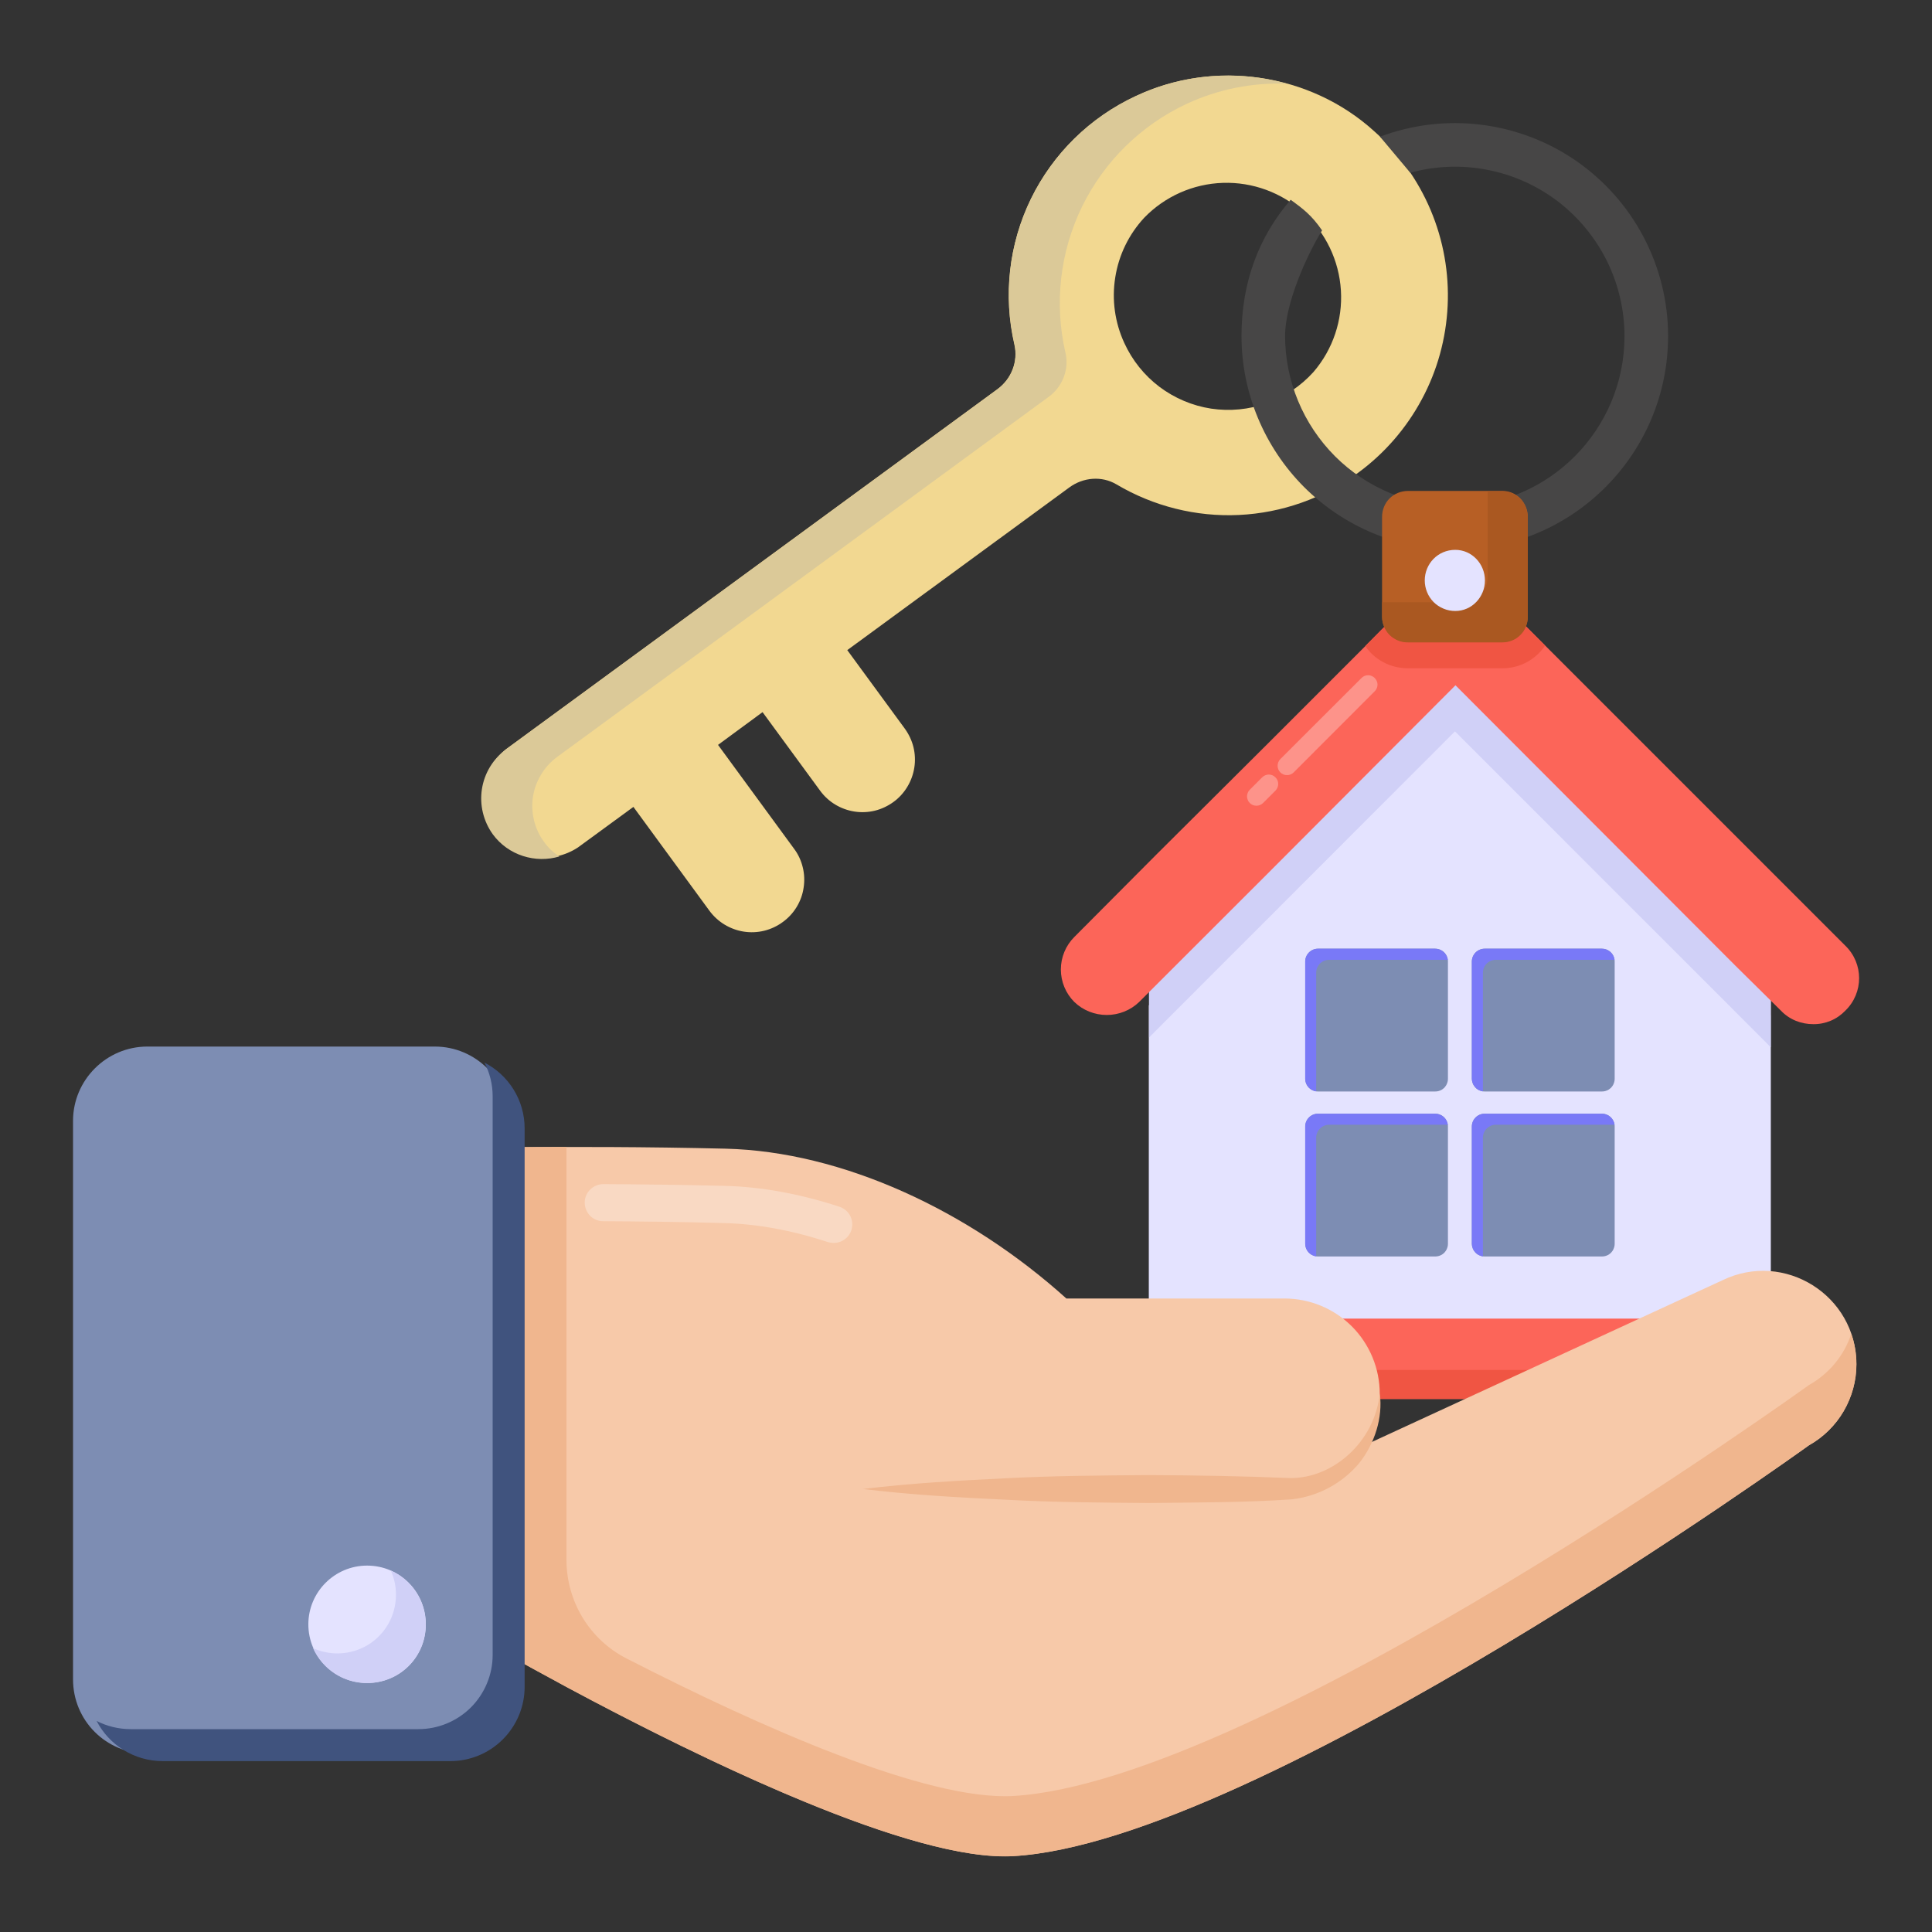 <svg width="20" height="20" viewBox="0 0 20 20" fill="none" xmlns="http://www.w3.org/2000/svg">
<rect x="0" y="0" width="20" height="20" fill="#333333" stroke="none"/>
<g id="Frame" clip-path="url(#clip0_126_1255)">
<g id="Group">
<path id="Vector" d="M18.329 10.509V14.429H11.893V10.408L15.06 7.238L18.329 10.509Z" fill="#E4E3FF"/>
<path id="Vector_2" d="M18.331 10.155V14.076H11.895V10.054L15.062 6.885L18.331 10.155Z" fill="#E4E3FF"/>
<path id="Vector_3" d="M18.331 10.156V10.841L15.062 7.571L11.895 10.74V10.056L15.062 6.886L18.331 10.156Z" fill="#D0D0F7"/>
<path id="Vector_4" d="M18.68 13.872V14.261C18.68 14.29 18.674 14.319 18.663 14.346C18.652 14.372 18.636 14.397 18.615 14.417C18.595 14.438 18.57 14.454 18.543 14.465C18.516 14.477 18.488 14.482 18.459 14.482H11.762C11.703 14.482 11.646 14.459 11.605 14.417C11.563 14.376 11.54 14.319 11.54 14.261V13.872C11.54 13.75 11.639 13.65 11.762 13.65H18.459C18.581 13.65 18.68 13.75 18.68 13.872Z" fill="#FC6559"/>
<path id="Vector_5" d="M18.681 13.871V14.261C18.681 14.32 18.657 14.376 18.616 14.418C18.575 14.459 18.518 14.482 18.46 14.482H11.761C11.703 14.482 11.646 14.459 11.605 14.418C11.563 14.376 11.54 14.32 11.54 14.261V14.182H18.157C18.216 14.181 18.272 14.158 18.314 14.116C18.355 14.074 18.378 14.018 18.378 13.959V13.65H18.46C18.582 13.65 18.681 13.749 18.681 13.871Z" fill="#F05543"/>
<path id="Vector_6" d="M19.103 10.462C19.06 10.507 19.008 10.543 18.951 10.567C18.893 10.591 18.832 10.603 18.77 10.602C18.648 10.602 18.526 10.557 18.436 10.462L17.966 9.998L15.067 7.094L13.106 9.06L11.793 10.372C11.703 10.459 11.582 10.507 11.457 10.507C11.332 10.507 11.211 10.459 11.121 10.372C11.032 10.283 10.982 10.162 10.982 10.036C10.982 9.91 11.032 9.789 11.121 9.7L11.974 8.843L13.106 7.716L14.134 6.688L14.729 6.088C14.819 5.998 14.941 5.948 15.067 5.948C15.193 5.948 15.315 5.998 15.401 6.088L15.996 6.683L19.103 9.79C19.293 9.975 19.293 10.277 19.103 10.462Z" fill="#FC6559"/>
<g id="Group_2" opacity="0.3">
<path id="Vector_7" d="M12.938 8.313C12.929 8.304 12.921 8.293 12.917 8.281C12.912 8.269 12.909 8.257 12.909 8.244C12.909 8.231 12.912 8.218 12.917 8.207C12.921 8.195 12.929 8.184 12.938 8.175L13.066 8.047C13.084 8.029 13.109 8.018 13.135 8.018C13.16 8.018 13.185 8.028 13.203 8.047C13.222 8.065 13.232 8.089 13.232 8.115C13.232 8.141 13.222 8.165 13.204 8.184L13.075 8.313C13.056 8.331 13.032 8.341 13.006 8.341C12.98 8.341 12.956 8.331 12.938 8.313ZM13.254 7.996C13.245 7.987 13.238 7.976 13.233 7.964C13.228 7.952 13.226 7.94 13.226 7.927C13.226 7.914 13.228 7.902 13.233 7.89C13.238 7.878 13.245 7.867 13.254 7.858L14.094 7.019C14.112 7 14.137 6.99 14.162 6.99C14.188 6.99 14.213 7 14.231 7.019C14.249 7.037 14.26 7.062 14.26 7.087C14.26 7.113 14.249 7.138 14.231 7.156L13.392 7.996C13.383 8.005 13.372 8.012 13.36 8.017C13.348 8.022 13.336 8.024 13.323 8.024C13.31 8.024 13.297 8.022 13.286 8.017C13.274 8.012 13.263 8.005 13.254 7.996Z" fill="white"/>
</g>
<path id="Vector_8" d="M14.989 9.954V11.167C14.989 11.184 14.986 11.201 14.979 11.217C14.973 11.233 14.963 11.248 14.951 11.261C14.938 11.273 14.924 11.283 14.908 11.289C14.892 11.296 14.874 11.299 14.857 11.299H13.644C13.627 11.299 13.61 11.296 13.594 11.289C13.578 11.283 13.563 11.273 13.55 11.261C13.538 11.248 13.528 11.234 13.522 11.217C13.515 11.201 13.512 11.184 13.512 11.167V9.954C13.512 9.881 13.571 9.821 13.644 9.821H14.857C14.931 9.821 14.989 9.881 14.989 9.954Z" fill="#7D8DB3"/>
<path id="Vector_9" d="M14.988 9.937C14.983 9.936 14.976 9.936 14.97 9.936H13.759C13.723 9.936 13.689 9.95 13.664 9.975C13.639 10 13.625 10.034 13.625 10.07V11.281C13.625 11.287 13.625 11.293 13.626 11.298C13.594 11.294 13.565 11.278 13.544 11.254C13.523 11.23 13.511 11.2 13.511 11.167V9.954C13.511 9.88 13.571 9.821 13.644 9.821H14.856C14.924 9.821 14.98 9.871 14.988 9.937V9.937Z" fill="#7979F7"/>
<path id="Vector_10" d="M16.715 9.954V11.167C16.715 11.184 16.712 11.201 16.705 11.217C16.699 11.234 16.689 11.248 16.677 11.261C16.664 11.273 16.65 11.283 16.634 11.289C16.617 11.296 16.6 11.299 16.583 11.299H15.37C15.353 11.299 15.335 11.296 15.319 11.289C15.303 11.283 15.288 11.273 15.276 11.261C15.264 11.248 15.254 11.234 15.247 11.217C15.241 11.201 15.237 11.184 15.237 11.167V9.954C15.237 9.881 15.296 9.821 15.37 9.821H16.583C16.657 9.821 16.715 9.881 16.715 9.954Z" fill="#7D8DB3"/>
<path id="Vector_11" d="M16.714 9.937C16.709 9.936 16.702 9.936 16.696 9.936H15.484C15.449 9.936 15.415 9.95 15.39 9.975C15.365 10 15.351 10.034 15.351 10.07V11.281C15.351 11.287 15.351 11.293 15.352 11.298C15.32 11.294 15.291 11.278 15.27 11.254C15.248 11.23 15.237 11.2 15.236 11.167V9.954C15.236 9.88 15.296 9.821 15.37 9.821H16.582C16.65 9.821 16.706 9.871 16.714 9.937V9.937Z" fill="#7979F7"/>
<path id="Vector_12" d="M14.989 11.662V12.875C14.989 12.892 14.986 12.909 14.979 12.925C14.973 12.941 14.963 12.956 14.951 12.969C14.938 12.981 14.924 12.991 14.908 12.997C14.892 13.004 14.874 13.007 14.857 13.007H13.644C13.627 13.007 13.61 13.004 13.594 12.997C13.578 12.991 13.563 12.981 13.55 12.969C13.538 12.956 13.528 12.942 13.522 12.925C13.515 12.909 13.512 12.892 13.512 12.875V11.662C13.512 11.588 13.571 11.529 13.644 11.529H14.857C14.931 11.529 14.989 11.588 14.989 11.662Z" fill="#7D8DB3"/>
<path id="Vector_13" d="M14.988 11.645C14.983 11.643 14.976 11.643 14.97 11.643H13.759C13.723 11.643 13.689 11.658 13.664 11.683C13.639 11.708 13.625 11.742 13.625 11.777V12.989C13.625 12.994 13.625 13 13.626 13.006C13.594 13.002 13.565 12.986 13.544 12.962C13.523 12.938 13.511 12.906 13.511 12.874V11.662C13.511 11.588 13.571 11.529 13.644 11.529H14.856C14.924 11.529 14.98 11.579 14.988 11.645Z" fill="#7979F7"/>
<path id="Vector_14" d="M16.715 11.662V12.875C16.715 12.892 16.712 12.909 16.705 12.925C16.699 12.942 16.689 12.956 16.677 12.969C16.664 12.981 16.65 12.991 16.634 12.997C16.617 13.004 16.6 13.007 16.583 13.007H15.37C15.353 13.007 15.335 13.004 15.319 12.997C15.303 12.991 15.288 12.981 15.276 12.969C15.264 12.956 15.254 12.942 15.247 12.925C15.241 12.909 15.237 12.892 15.237 12.875V11.662C15.237 11.588 15.296 11.529 15.37 11.529H16.583C16.657 11.529 16.715 11.588 16.715 11.662Z" fill="#7D8DB3"/>
<path id="Vector_15" d="M16.714 11.645C16.709 11.643 16.702 11.643 16.696 11.643H15.484C15.449 11.643 15.415 11.658 15.39 11.683C15.365 11.708 15.351 11.742 15.351 11.777V12.989C15.351 12.994 15.351 13 15.352 13.006C15.32 13.002 15.291 12.986 15.269 12.962C15.248 12.938 15.236 12.906 15.236 12.874V11.662C15.236 11.588 15.296 11.529 15.37 11.529H16.582C16.65 11.529 16.706 11.579 16.714 11.645Z" fill="#7979F7"/>
<path id="Vector_16" d="M11.757 0.995C11.284 1.214 10.901 1.59 10.672 2.058C10.444 2.527 10.383 3.06 10.501 3.568C10.541 3.742 10.47 3.922 10.326 4.028L5.239 7.755C5.112 7.857 5.029 8.003 5.008 8.165C4.986 8.326 5.028 8.489 5.124 8.62C5.22 8.752 5.363 8.841 5.523 8.869C5.683 8.897 5.848 8.862 5.984 8.772L6.557 8.353L7.344 9.428C7.386 9.485 7.439 9.534 7.5 9.571C7.561 9.608 7.629 9.633 7.699 9.644C7.77 9.655 7.842 9.652 7.911 9.635C7.98 9.618 8.046 9.587 8.103 9.545C8.161 9.503 8.21 9.45 8.247 9.389C8.284 9.328 8.309 9.26 8.319 9.189C8.33 9.119 8.327 9.047 8.31 8.978C8.293 8.908 8.263 8.843 8.22 8.786L7.433 7.711L7.894 7.372L8.489 8.184C8.531 8.242 8.584 8.291 8.645 8.328C8.706 8.365 8.774 8.39 8.845 8.401C8.915 8.412 8.987 8.409 9.057 8.392C9.126 8.375 9.191 8.344 9.249 8.302C9.307 8.26 9.355 8.207 9.392 8.146C9.429 8.085 9.454 8.017 9.465 7.946C9.476 7.876 9.473 7.804 9.456 7.734C9.439 7.665 9.408 7.6 9.366 7.542L8.771 6.73L11.071 5.045C11.213 4.941 11.405 4.924 11.557 5.014C11.94 5.241 12.381 5.352 12.825 5.331C13.27 5.31 13.699 5.158 14.058 4.895C14.332 4.694 14.557 4.435 14.718 4.135C14.879 3.836 14.97 3.505 14.986 3.165C15.002 2.826 14.942 2.488 14.81 2.175C14.678 1.862 14.477 1.582 14.224 1.357C13.56 0.755 12.567 0.611 11.757 0.995V0.995ZM13.597 3.851C13.465 3.997 13.3 4.108 13.114 4.174C12.93 4.24 12.731 4.259 12.537 4.23C12.343 4.2 12.159 4.122 12.002 4.004C11.845 3.885 11.721 3.73 11.639 3.551C11.541 3.339 11.508 3.103 11.545 2.872C11.581 2.641 11.685 2.427 11.844 2.255C12.058 2.033 12.351 1.903 12.659 1.893C12.968 1.883 13.268 1.994 13.496 2.201C13.724 2.409 13.862 2.698 13.881 3.006C13.9 3.314 13.798 3.617 13.597 3.851Z" fill="#F2D891"/>
<path id="Vector_17" d="M11.758 0.994C11.285 1.214 10.902 1.589 10.673 2.058C10.444 2.526 10.384 3.06 10.503 3.567C10.541 3.744 10.473 3.922 10.326 4.03L5.24 7.756C5.105 7.855 5.015 8.002 4.989 8.167C4.963 8.332 5.004 8.501 5.101 8.636C5.262 8.856 5.544 8.94 5.791 8.866C5.729 8.827 5.676 8.777 5.634 8.718C5.584 8.652 5.549 8.576 5.529 8.496C5.509 8.415 5.505 8.332 5.517 8.25C5.529 8.168 5.558 8.09 5.601 8.019C5.643 7.948 5.7 7.886 5.766 7.837L10.856 4.108C10.999 4.004 11.071 3.822 11.029 3.649C10.912 3.141 10.973 2.608 11.201 2.14C11.43 1.671 11.812 1.296 12.284 1.075C12.609 0.924 12.966 0.852 13.324 0.867C12.804 0.72 12.247 0.765 11.758 0.994Z" fill="#DBC998"/>
<path id="Vector_18" d="M14.286 1.415C14.619 1.29 14.978 1.247 15.332 1.291C15.686 1.335 16.024 1.463 16.317 1.666C16.61 1.869 16.85 2.14 17.015 2.455C17.181 2.771 17.268 3.122 17.268 3.478C17.268 4.697 16.28 5.69 15.064 5.69C14.478 5.69 13.915 5.456 13.5 5.042C13.086 4.627 12.852 4.064 12.852 3.478C12.852 2.93 13.027 2.454 13.361 2.068C13.49 2.162 13.577 2.227 13.686 2.385C13.523 2.65 13.303 3.145 13.303 3.478C13.304 3.945 13.49 4.392 13.82 4.723C14.15 5.053 14.598 5.238 15.065 5.239C16.031 5.239 16.817 4.449 16.817 3.478C16.816 3.208 16.754 2.942 16.634 2.7C16.514 2.459 16.34 2.248 16.126 2.084C15.911 1.921 15.662 1.809 15.397 1.758C15.132 1.706 14.859 1.717 14.599 1.788" fill="#474646"/>
<path id="Vector_19" d="M15.995 6.683C15.901 6.823 15.739 6.918 15.554 6.918H14.575C14.39 6.918 14.228 6.827 14.133 6.688L14.728 6.088C14.819 5.998 14.94 5.948 15.067 5.948C15.193 5.948 15.315 5.998 15.4 6.088L15.995 6.683Z" fill="#F05543"/>
<path id="Vector_20" d="M15.815 5.352V6.384C15.815 6.453 15.787 6.52 15.738 6.569C15.689 6.618 15.623 6.646 15.553 6.646H14.578C14.543 6.647 14.508 6.641 14.475 6.628C14.442 6.615 14.412 6.596 14.387 6.572C14.362 6.547 14.342 6.518 14.328 6.486C14.314 6.454 14.307 6.419 14.307 6.384V5.353C14.307 5.199 14.424 5.082 14.578 5.082H15.553C15.697 5.082 15.815 5.199 15.815 5.353L15.815 5.352Z" fill="#B75F25"/>
<path id="Vector_21" d="M15.816 5.357V6.388C15.816 6.422 15.809 6.456 15.796 6.488C15.783 6.52 15.764 6.549 15.739 6.573C15.715 6.598 15.686 6.617 15.654 6.63C15.622 6.643 15.588 6.65 15.554 6.65H14.579C14.543 6.651 14.509 6.645 14.476 6.632C14.443 6.619 14.413 6.6 14.388 6.576C14.363 6.552 14.343 6.522 14.329 6.49C14.315 6.458 14.308 6.423 14.308 6.388V6.234H15.139C15.283 6.234 15.4 6.117 15.4 5.973V5.086H15.554C15.698 5.086 15.816 5.204 15.816 5.357Z" fill="#AA5821"/>
<path id="Vector_22" d="M15.372 6.009C15.372 6.18 15.237 6.325 15.065 6.325C15.024 6.325 14.982 6.317 14.944 6.301C14.905 6.285 14.87 6.262 14.841 6.233C14.812 6.203 14.788 6.168 14.773 6.13C14.757 6.091 14.749 6.05 14.749 6.009C14.749 5.837 14.884 5.692 15.065 5.692C15.237 5.692 15.372 5.837 15.372 6.009Z" fill="#E4E3FF"/>
<path id="Vector_23" d="M14.126 14.962L17.831 13.253C18.472 12.943 19.217 13.41 19.217 14.122C19.217 14.293 19.171 14.461 19.085 14.609C18.999 14.757 18.874 14.879 18.725 14.963C18.725 14.963 13.025 19.072 10.487 19.214C8.84 19.307 4.408 16.642 4.408 16.642V11.891C4.408 11.891 5.833 11.851 7.51 11.891C8.721 11.92 10.031 12.533 11.039 13.442L13.297 13.442C13.558 13.442 13.809 13.546 13.994 13.73C14.179 13.916 14.283 14.166 14.283 14.428C14.283 14.69 14.179 14.941 13.994 15.126C13.809 15.311 13.558 15.415 13.297 15.415H8.934L14.126 14.962Z" fill="#F7C9A9"/>
<path id="Vector_24" d="M19.218 14.123C19.218 14.469 19.029 14.792 18.726 14.961C18.726 14.961 13.025 19.073 10.487 19.215C9.449 19.273 7.302 18.235 5.86 17.462C5.749 17.4 5.641 17.342 5.541 17.288C5.449 17.238 5.36 17.188 5.275 17.142C4.749 16.846 4.406 16.642 4.406 16.642V11.892C4.406 11.892 4.999 11.873 5.864 11.873V16.146C5.864 16.577 6.102 16.973 6.487 17.169C7.868 17.877 9.591 18.642 10.487 18.592C13.025 18.446 18.726 14.338 18.726 14.338C18.937 14.219 19.091 14.031 19.164 13.808C19.199 13.904 19.218 14.011 19.218 14.123Z" fill="#F0B68E"/>
<path id="Vector_25" d="M5.271 11.603V17.384C5.271 17.588 5.19 17.784 5.046 17.928C4.902 18.072 4.706 18.153 4.502 18.153H1.525C1.098 18.153 0.756 17.811 0.756 17.384V11.603C0.756 11.18 1.102 10.834 1.525 10.834H4.502C4.925 10.834 5.271 11.18 5.271 11.603Z" fill="#7D8DB3"/>
<path id="Vector_26" d="M14.284 14.428C14.316 14.675 14.233 14.94 14.07 15.147C13.894 15.356 13.646 15.489 13.376 15.521C12.867 15.555 12.386 15.553 11.89 15.559C11.397 15.555 10.904 15.552 10.412 15.525C9.919 15.502 9.426 15.474 8.934 15.414C9.426 15.354 9.919 15.327 10.412 15.303C10.904 15.277 11.397 15.274 11.89 15.27C12.379 15.272 12.883 15.281 13.36 15.301C13.802 15.302 14.23 14.926 14.283 14.428L14.284 14.428Z" fill="#F0B68E"/>
<path id="Vector_27" d="M4.408 16.815C4.408 17.153 4.139 17.422 3.8 17.422C3.465 17.422 3.192 17.153 3.192 16.815C3.192 16.48 3.465 16.207 3.8 16.207C4.139 16.207 4.408 16.48 4.408 16.815Z" fill="#E4E3FF"/>
<path id="Vector_28" d="M4.407 16.816C4.407 17.154 4.137 17.423 3.799 17.423C3.553 17.423 3.337 17.277 3.241 17.062C3.318 17.096 3.403 17.116 3.491 17.116C3.83 17.116 4.099 16.846 4.099 16.508C4.099 16.419 4.08 16.335 4.045 16.258C4.26 16.354 4.407 16.569 4.407 16.816Z" fill="#D0D0F7"/>
<path id="Vector_29" d="M5.431 11.681V17.462C5.431 17.666 5.35 17.861 5.205 18.006C5.061 18.15 4.866 18.231 4.662 18.231H1.685C1.385 18.231 1.127 18.061 1 17.815C1.104 17.869 1.227 17.9 1.354 17.9H4.331C4.535 17.9 4.73 17.819 4.875 17.675C5.019 17.53 5.1 17.335 5.1 17.131V11.35C5.1 11.223 5.069 11.104 5.015 11C5.262 11.127 5.431 11.385 5.431 11.681Z" fill="#40537E"/>
<path id="Vector_30" opacity="0.3" d="M8.63 12.867C8.61 12.867 8.59 12.864 8.57 12.858C8.196 12.735 7.833 12.669 7.49 12.661C7.05 12.649 6.627 12.644 6.244 12.642C6.193 12.642 6.144 12.622 6.109 12.586C6.073 12.549 6.053 12.5 6.053 12.449C6.053 12.398 6.073 12.35 6.11 12.314C6.146 12.278 6.195 12.258 6.246 12.258H6.247C6.632 12.26 7.056 12.265 7.5 12.276C7.88 12.285 8.28 12.358 8.69 12.492C8.734 12.507 8.771 12.536 8.795 12.575C8.818 12.614 8.828 12.66 8.82 12.706C8.813 12.751 8.79 12.792 8.755 12.821C8.72 12.851 8.676 12.867 8.63 12.867Z" fill="white"/>
</g>
</g>
<defs>
<clipPath id="clip0_126_1255">
<rect width="20" height="20" fill="white"/>
</clipPath>
</defs>
</svg>
